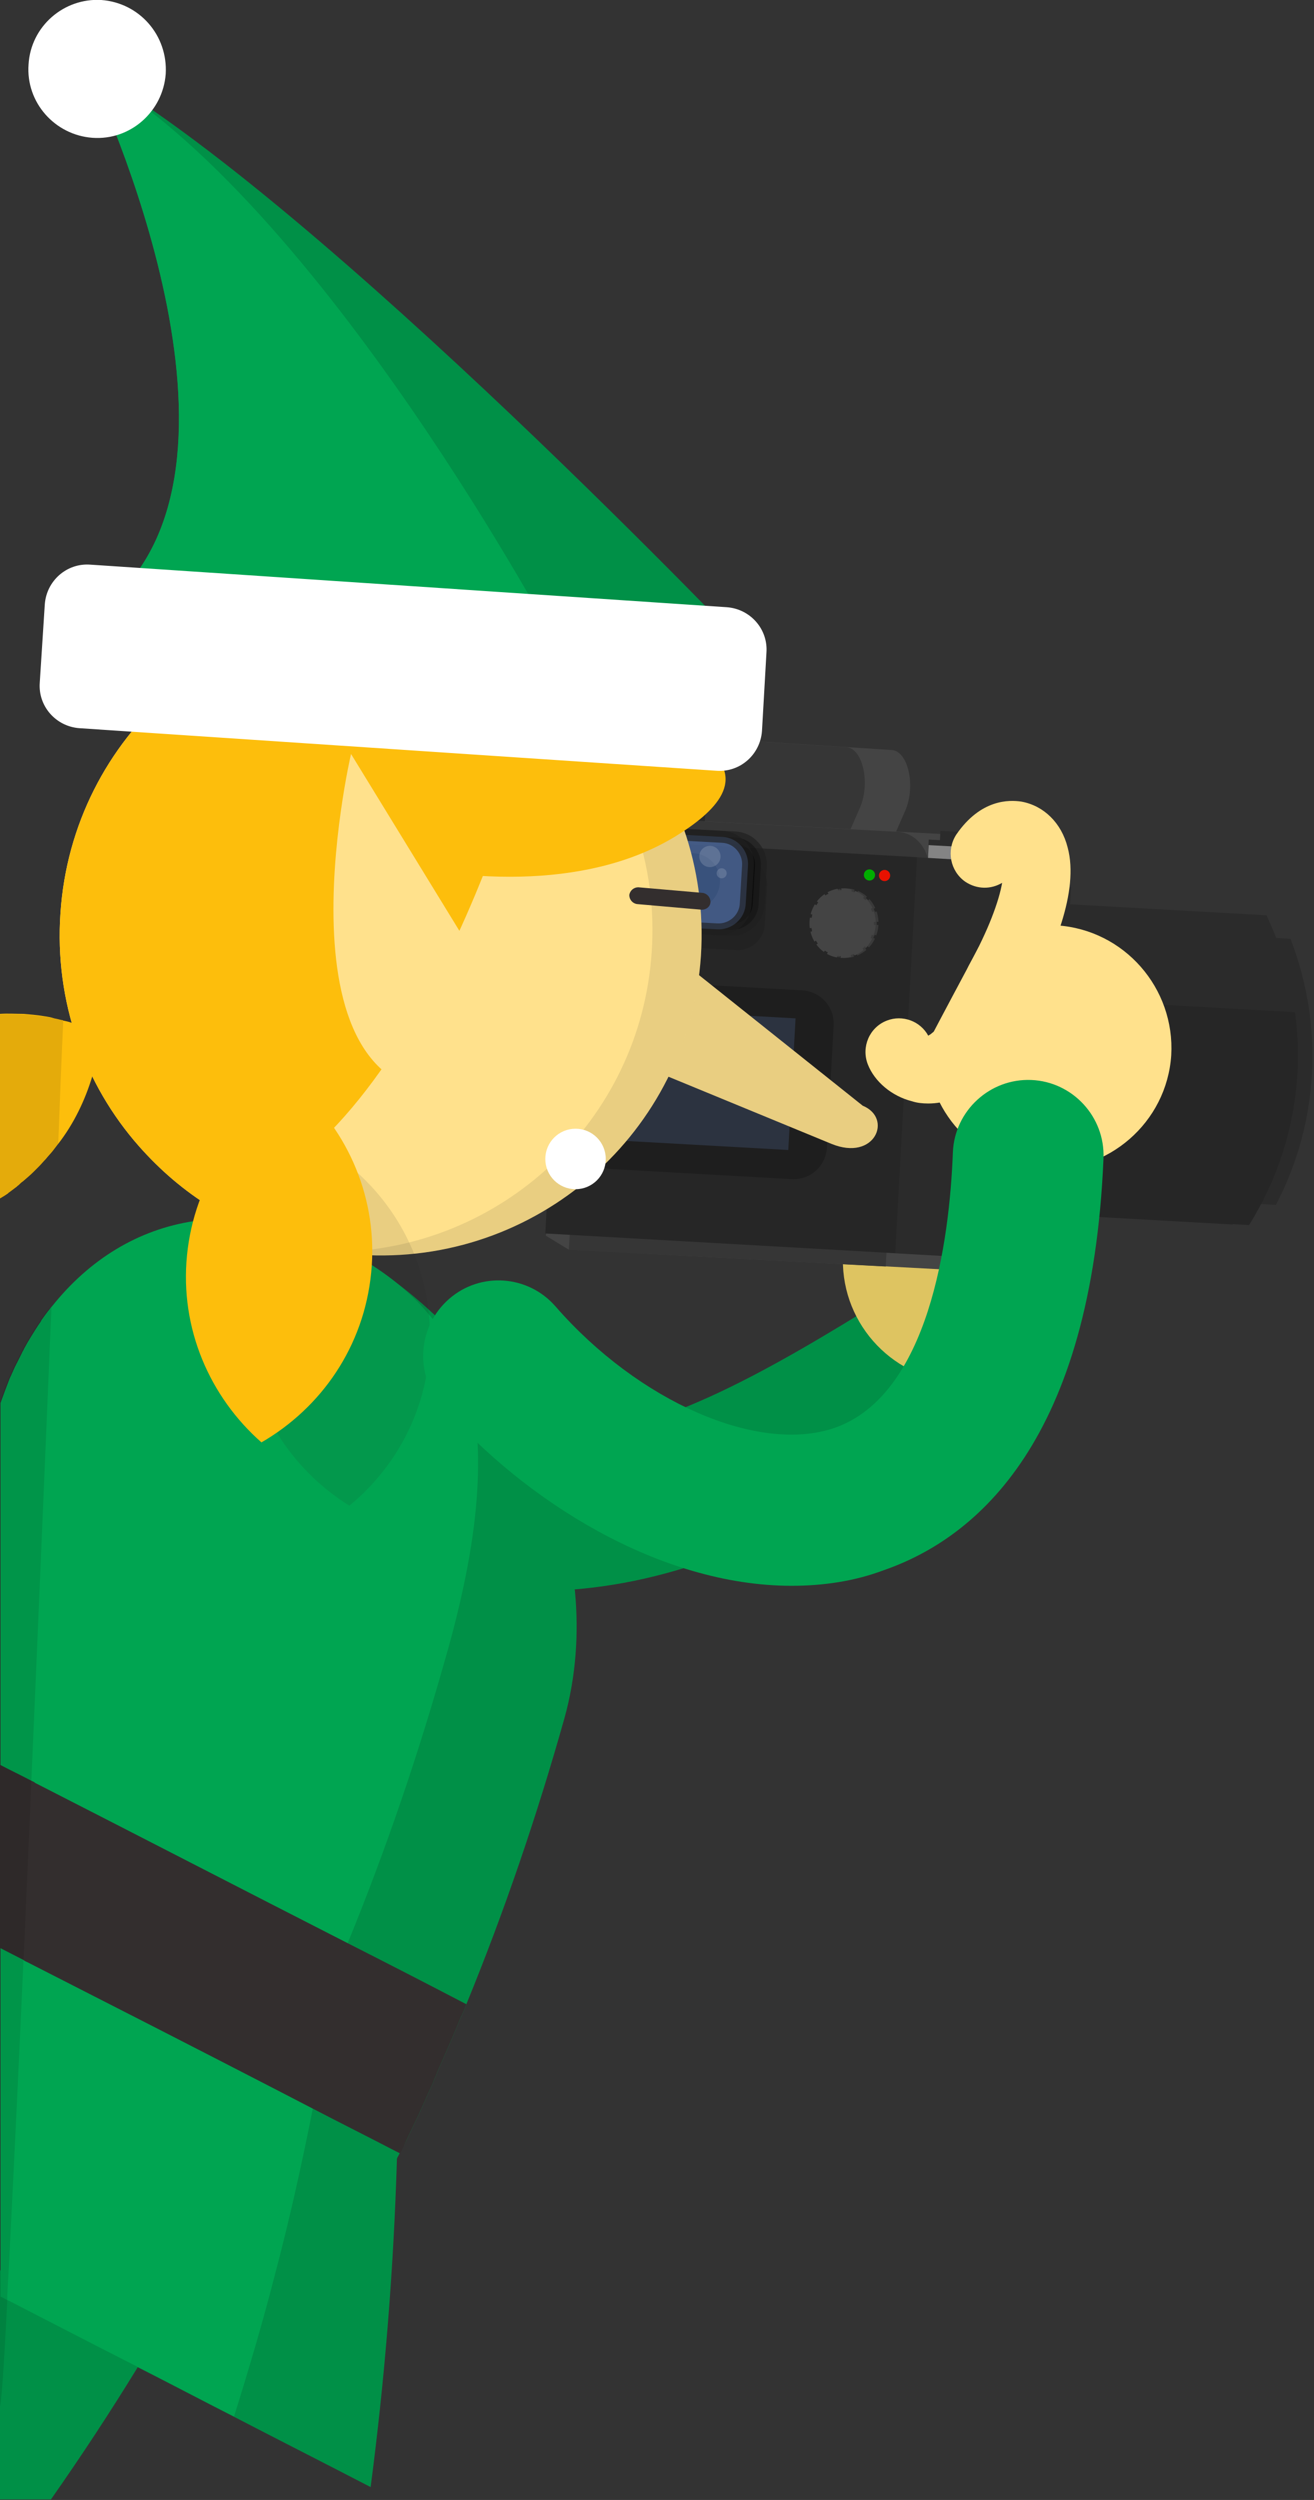 <svg id="Layer_1" xmlns="http://www.w3.org/2000/svg" width="234.7" height="446.3" viewBox="0 0 234.7 446.3"><rect x="0" y="0" width="234.7" height="446.3" fill="#333333" stroke="none"/><style>.st0{fill:#e53935}.st1{fill:#be3935}.st2{fill:#f9ce1d}.st3{opacity:.1}.st4{fill:#f1f1f1}.st5{fill:#212121}.st6{fill:#ef9a9a}.st7{fill:#FFF}.st8{fill:#f7caad}.st9{opacity:.15}.st10{fill:#231f20}.st11{fill:none;stroke:#e53935;stroke-width:79.267;stroke-linecap:round;stroke-miterlimit:10}.st12{fill:#da4637}.st13{fill:#ffdf00}.st14{fill:#914295}.st15{fill:#48b980}.st16{opacity:.11}.st17{fill:#666}.st18{fill:#ffda85}.st19{fill:#ffb15b}.st20{fill:#333}.st21{fill:none;stroke:#29b6f6;stroke-width:25.401;stroke-linecap:round;stroke-miterlimit:10}.st22{fill:#2297cc}.st23{fill:#29b6f6}.st24{fill:#764c2e}.st25{fill:#4d4d4d}.st26{fill:none;stroke:#666;stroke-width:9.218;stroke-miterlimit:10}.st27{fill:#ffe18c}.st28{fill:#332e2e}.st29{stroke:#FFF;stroke-width:1.769;stroke-miterlimit:10}.st29,.st30{fill:none}.st31{fill:#fdd500}.st32{fill:none;stroke:#332e2e;stroke-width:1.975;stroke-miterlimit:10}.st33{fill:#fdbe0c}.st34{fill:#bdbdbd}.st35{opacity:.1;fill:#FFF}.st36{fill:#008fa1}.st37{fill:#fb8c00}.st38{fill:#ef5350}.st39{opacity:.33;fill:#333}.st40{fill:#4caf50}.st41{fill:#00838f}.st42{fill:#00acc1}.st43{fill:#8e24aa}.st44{fill:#ffd200}.st45{opacity:.14;fill:#333}.st46{fill:#f79117}.st47{fill:#dbdbdb}.st48{fill:#dc9e00}.st49{fill:#fddf00}.st50{clip-path:url(#SVGID_2_)}.st51{fill:#ff8300}.st52{fill:#00c763}.st53{fill:#fff200}.st54{fill:#e86e1c}.st55{fill:#c8541f}.st56{fill:#009047}.st57{fill:#00a551}.st58{fill:#dec461}.st59{fill:#444}.st60{opacity:.2;enable-background:new}.st61{fill:#2b2b2b}.st62{opacity:.12;enable-background:new}.st63{fill:#848484}.st64{opacity:.21;enable-background:new}.st65{opacity:.21;fill:#5f81c0}.st65,.st66,.st67{enable-background:new}.st66,.st67{opacity:.66;stroke:#1f1f1f;stroke-width:2.116;stroke-miterlimit:10}.st67{fill:#5f81c0}.st68{fill:#3a3a3a}.st69{stroke:#393939}.st69,.st70{fill:none;stroke-width:.621;stroke-miterlimit:10;stroke-dasharray:1.81,.603}.st70{stroke:#444}.st71{fill:#00ad00}.st72{fill:#e91100}.st73{fill:#39527c}.st74{opacity:.15;fill:#FFF}.st75{fill:#262626}.st76{opacity:.6;fill:url(#SVGID_3_)}.st77{fill:#0096a3}.st78{fill:#00b2c2}.st79{fill:#d97823}.st80{fill:#d13d7f}.st81{fill:#b81463}.st82{fill:#7b7878}.st83{fill:#929292}.st84{fill:#2f2f2f}.st85{fill:#616161}.st86{fill:#8d8d8d}.st87{fill:#575757}.st88{fill:#828282}.st89{opacity:.43}.st90{fill:#b3b3b3}.st91{fill:#7f7f7f}.st92{fill:none;stroke:#a5a3a3;stroke-width:3;stroke-linecap:round;stroke-miterlimit:10}.st93{fill:#6a6a6a}.st94{stroke:#7f7f7f;stroke-width:7}.st94,.st95{fill:none;stroke-linecap:round;stroke-miterlimit:10}.st95{stroke:#929292;stroke-width:5}.st96{clip-path:url(#SVGID_5_);fill:url(#SVGID_6_)}.st97{fill:#f78011}.st98{fill:#db6300}.st99{fill:#f0a42c}.st100{fill:#de7221}.st101{fill:#ff8787}.st102{clip-path:url(#SVGID_8_)}.st103{fill:#ffa1e4}.st104{fill:#1da802}.st105{fill:#fcbe2d}.st106{fill:#fcd03f}.st107{fill:#f6b12d}.st108{fill:#de4a3f}.st109{fill:#000002}.st110{fill:#ffdf82}.st111{fill:#764299}.st112{fill:#68378c}.st113{fill:#fd930c}.st114{fill:#287a5e}.st115{fill:#1aa17d}.st116{fill:#764d2f}.st117{fill:#ededed}.st118{fill:#c92828}.st119{fill:#ffd500}.st120{fill:#ec407a}.st121{fill:#1565c0}.st122{fill:#c165c7}.st123{fill:#ff931e}.st124{fill:#fdce48}.st125{fill:#2aaf4b}.st126{fill:#b99960}.st127{fill:#a17b54}.st128{fill:#d4af6e}.st129{opacity:.12}.st130{fill:#f0b21c}.st131{fill:#b0b0b0}.st132{fill:#b46d3d}.st133{opacity:.7;fill:url(#SVGID_9_)}.st134{fill:#29b65e}.st135{fill:none;stroke:#f0b21c;stroke-width:14.749;stroke-linecap:round;stroke-linejoin:round;stroke-miterlimit:10}.st136{fill:#ffe51c}.st137{fill:#c70fd1}.st138{fill:#b9b9b9}.st139{fill:#4830a6}.st140{fill:#6e40ed}.st141{fill:#a2a5a3}.st142{fill:#b6e5cd}.st143{fill:#e9d386}.st144{fill:#413d3d}.st145{fill:#666262}.st146{fill:#85d4ac}.st147{fill:none;stroke:#6e40ed;stroke-width:18.796;stroke-linecap:round;stroke-miterlimit:10}.st148{stroke-dasharray:29.049,256.314}.st148,.st149{fill:none;stroke:#f7fffa;stroke-width:19.224;stroke-miterlimit:10}.st149{stroke-linecap:round;stroke-dasharray:8.544,256.314}.st150{fill:#211c1c}.st151{opacity:.2}.st152{fill:#f5951f}.st153{fill:#f7fffa}.st154{fill:#ff8b17}.st155{fill:none;stroke:#f0b21c;stroke-width:17.108;stroke-linecap:round;stroke-linejoin:round;stroke-miterlimit:10}.st156{fill:#d6aa1a}.st157{fill:none;stroke:#d6aa1a;stroke-width:25.801;stroke-linecap:round;stroke-miterlimit:10}.st158{fill:#f5c60c}.st159{fill:#231f20;stroke:#b6e5cd;stroke-width:1.208;stroke-miterlimit:10}.st160{fill:#ab5844}.st161{fill:#249d43}.st162{fill:#fde08b}.st163{fill:#c5161d}.st164{fill:#d89614}.st165{fill:#faac18}.st166{fill:none;stroke:#faac18;stroke-width:24.2;stroke-linecap:round;stroke-linejoin:round;stroke-miterlimit:10}.st167{fill:#e91c24}.st168{fill:#eceff1}.st169{stroke:#5f14a6;stroke-width:28.025;stroke-linecap:round}.st169,.st170{fill:none;stroke-miterlimit:10}.st170{stroke-dasharray:43.312,382.165}.st170,.st171{stroke:#a2a5a3;stroke-width:28.662}.st171{stroke-dasharray:12.739,382.165}.st171,.st172{fill:none;stroke-linecap:round;stroke-miterlimit:10}.st172{stroke:#5f14a6;stroke-width:28.381}.st173{fill:#8c28de}.st174{fill:#5f14a6}.st175{stroke:#8c28de;stroke-width:31.642;stroke-linecap:round}.st175,.st176{fill:none;stroke-miterlimit:10}.st176{stroke-dasharray:48.902,431.488}.st176,.st177{stroke:#e6e6e6;stroke-width:32.362}.st177{stroke-dasharray:14.383,431.488}.st177,.st178{fill:none;stroke-linecap:round;stroke-miterlimit:10}.st178{stroke:#8c28de;stroke-width:28.381}.st179{fill:#fafafa}.st180{fill:#ffa000}.st181{fill:#ffb300}.st182{fill:#C93}.st183{fill:#5d4037}.st184{fill:#ff9800}.st185{fill:#cfd8dc}.st186{fill:#f57c00}.st187{stroke:#f57c00;stroke-width:23.784;stroke-linecap:round}.st187,.st188{fill:none;stroke-miterlimit:10}.st188{opacity:.5;stroke:#cfd8dc;stroke-width:3.63}.st189{fill:#f06292}.st190{fill:none;stroke:#ff9800;stroke-width:23.784;stroke-linecap:round;stroke-miterlimit:10}.st191{fill:#9b51a0}.st192{fill:#7b1fa2}.st193{fill:none;stroke:#8e24aa;stroke-width:23.784;stroke-linecap:round;stroke-miterlimit:10}.st194{fill:#ffc107}.st195{fill:#26c6da}.st196{fill:#039be5}.st197{fill:none;stroke:#039be5;stroke-width:23.784;stroke-linecap:round;stroke-miterlimit:10}.st198{stroke:#cfd8dc;stroke-width:3.63}.st198,.st199{fill:none;stroke-miterlimit:10}.st199{stroke:#29b6f6;stroke-width:23.784;stroke-linecap:round}.st200{fill:#9575cd}.st201{fill:none;stroke:#9b51a0;stroke-width:23.784;stroke-linecap:round;stroke-miterlimit:10}.st202{opacity:.6}</style><path class="st30" d="M0 36.7h262.5v409.6H0z"/><path d="M9.6 241.7c-1 23.3-2.1 50.1-3.2 76.5-.4 10.2-.9 20.3-1.3 30.1 0 .6 0 1.2-.1 1.8-.8 18.8-1.6 36.5-2.3 51.4-.2 2.9-.3 5.8-.4 8.4v1C1.2 432.2.4 446 .1 446.1V259.8l2.3-5.5c1.8-4.2 4-8.1 6.6-11.6.1-.3.3-.7.6-1z" class="st3"/><path class="st56" d="M158.1 231.8c-42.7 26.6-69.1 38.4-108 2.9-5.5-5-14-4.6-19.1.9-5 5.5-4.6 14 .9 19.1C53.6 274.5 74.4 284 96.5 284c4.9 0 9.8-.5 14.8-1.4 20.8-3.8 40.5-15 62.4-28.7-7.6-5.1-13.2-13-15.6-22.1zM135.5 118S57.3 35.8 15.8 12.4c0 0 32.2 66.3 5.7 93.3l114 12.3z"/><path class="st57" d="M99.7 115.6S57.3 35.7 15.8 12.4c0 0 32.2 66.3 5.7 93.3l78.2 9.9z"/><path class="st58" d="M194.2 226.5c-.8 12-11.2 21.1-23.3 20.3-12-.8-21.1-11.2-20.3-23.2.8-12 11.2-21.1 23.2-20.3 12.1.7 21.2 11.1 20.4 23.2z"/><g id="XMLID_4_"><path class="st59" d="M156.9 211.3l-34-2.2 3-62.5.4-8.4c.2-3.5 1.8-6.3 3.7-6.2l29.3 1.9c2.9.2 4.3 6.4 2.4 10.8l-1.8 4.1-3 62.5z"/><path class="st60" d="M148.7 210.8l-34-2.2.1-1.6 3-60.9.4-8.4c.2-3.5 1.8-6.3 3.7-6.2l29.3 1.9c2.9.2 4.3 6.4 2.4 10.8l-1.8 4.1-3.1 62.5z"/><path class="st61" d="M178.9 212.2l42.9 2.4c-3.6-15.7-2.7-32.1 2.6-47.3l-42.9-2.4c-5.3 15.2-6.2 31.6-2.6 47.3z"/><path class="st61" d="M177.3 216.2l42.9 2.4c-5.2-18.3-4.1-37.7 3.1-55.3l-42.9-2.4c-7.1 17.5-8.2 37-3.1 55.3z"/><path class="st62" d="M177.3 216.2l42.9 2.4c-3.5-12.6-4.1-25.7-1.8-38.4l-42.9-2.4c-2.3 12.7-1.7 25.8 1.8 38.4z"/><path class="st61" d="M156 166.2l32.8 1.8-2.4 43.3-32.8-1.8z"/><path class="st59" d="M171.8 226.8l-56.6-3 3.6-62.7.5-8.4c.2-3.5 2.9-6.3 6-6.1l48.7 2.6c4.8.3 7.3 6.6 4.3 10.9l-2.8 4-3.7 62.7z"/><path class="st59" d="M158.2 226.1l-56.6-3-4.1-2.5 7.7-60.2.5-8.4c.2-3.5 2.9-6.3 6-6.1l48.7 2.6c4.8.3 7.3 6.6 4.3 10.9l-2.8 4-3.7 62.7z"/><path class="st60" d="M158.2 226.1l-56.6-3 .1-1.6 3.5-61.1.5-8.4c.2-3.5 2.9-6.3 6-6.1l48.7 2.6c4.8.3 7.3 6.6 4.3 10.9l-2.8 4-3.7 62.7z"/><path class="st61" d="M156.7 156.5l34.6 1.9-3.4 62.9-34.6-1.9z"/><path class="st62" d="M156.7 156.5l33.5 21.6-2.3 43.2-34.6-1.9z"/><path class="st59" d="M140.1 167.3l21.1 1.1-2.5 47.3-21.2-1.2z"/><path class="st61" d="M175.73 156.727l-10.184-.554.342-6.29 10.185.553z"/><path class="st61" d="M173.625 154.948l-5.99-.326.34-6.29 5.992.325z"/><path class="st63" d="M175.717 157.715l-10.185-.553.342-6.29 10.185.553z"/><path class="st61" d="M101.2 149.5l75.9 4.3-3.8 70.7-75.9-4.3z"/><path class="st62" d="M101.3 149.5l62.5 3.5-3.9 70.7-62.5-3.5z"/><path class="st64" d="M111.1 175l32.2 1.8c3.3.2 5.8 3 5.6 6.3l-1.2 21.8c-.2 3.3-3 5.8-6.3 5.6l-32.2-1.8c-3.3-.2-5.8-3-5.6-6.3l1.2-21.8c.2-3.3 3-5.8 6.3-5.6z"/><path class="st65" d="M111.6 180.1l30.5 1.7-1.3 23.5-30.5-1.7z"/><path class="st62" d="M123.2 152.6l9.2.5c2.7.1 4.8 2.5 4.6 5.2l-.4 6.7c-.1 2.7-2.5 4.8-5.2 4.6l-9.2-.5c-2.7-.1-4.8-2.5-4.6-5.2l.4-6.7c.2-2.7 2.5-4.8 5.2-4.6z"/><path class="st66" d="M122.1 149l9.2.5c2.7.1 4.8 2.5 4.6 5.2l-.4 6.7c-.1 2.7-2.5 4.8-5.2 4.6l-9.2-.5c-2.7-.1-4.8-2.5-4.6-5.2l.4-6.7c.2-2.7 2.5-4.7 5.2-4.6z"/><path class="st67" d="M119.8 148.9l9.2.5c2.7.1 4.8 2.5 4.6 5.2l-.4 6.7c-.1 2.7-2.5 4.8-5.2 4.6l-9.2-.5c-2.7-.1-4.8-2.5-4.6-5.2l.4-6.7c.2-2.7 2.5-4.8 5.2-4.6z"/><path class="st61" d="M185 212.7l42.9 2.4c7.7-14.7 8.6-32 2.6-47.5l-42.9-2.4c6 15.4 5.1 32.8-2.6 47.5z"/><path class="st61" d="M180.2 216.3l42.9 2.4c10.4-16.7 11.6-37.6 3.1-55.3l-42.9-2.4c8.5 17.8 7.3 38.6-3.1 55.3z"/><path class="st62" d="M180.2 216.3l42.9 2.4c7.2-11.5 10-25 8.2-38l-42.9-2.4c1.8 13.1-1 26.5-8.2 38z"/><g transform="rotate(3.16 150.992 164.82) scale(1)"><ellipse class="st68" cx="151" cy="164.8" rx="5.6" ry="5.9"/><ellipse class="st69" cx="151" cy="164.8" rx="5.6" ry="5.9"/></g><g transform="rotate(3.16 150.476 164.79) scale(1)"><ellipse class="st59" cx="150.5" cy="164.8" rx="5.6" ry="5.9"/><ellipse class="st70" cx="150.5" cy="164.8" rx="5.6" ry="5.9"/></g><circle class="st71" cx="155.3" cy="156.2" r="1"/><circle class="st72" cx="158" cy="156.3" r="1"/><circle class="st73" cx="123.6" cy="157.3" r="5"/><circle class="st74" cx="126.8" cy="152.9" r="1.9"/><circle class="st74" cx="128.9" cy="155.9" r=".9"/></g><path class="st27" d="M110.2 162.4l43.9 35c5.4 2.2 2.2 10-5.6 6.8L89 179.7l21.2-17.3z"/><path class="st3 st75" d="M110.2 162.4l43.9 35c5.4 2.2 2.2 10-5.6 6.8L89 179.7l21.2-17.3z"/><path class="st27" d="M125.2 170.6c-2.1 31.6-29.4 55.5-61 53.4-9.7-.6-18.6-3.7-26.4-8.4-4.9-3-9.2-6.7-13-11-9.7-11-15.1-25.8-14-41.6 2.1-31.6 29.4-55.5 61-53.4.7 0 1.4.1 2.1.2.5 0 .9.1 1.3.2h.3c.5.1 1.1.1 1.6.2s.9.2 1.4.2c.2 0 .3.1.5.1 12.8 2.5 23.9 9.2 32.1 18.5 9.7 11.1 15.1 25.8 14.1 41.6z"/><path class="st3 st75" d="M125.2 170.6c-2.1 31.6-29.4 55.5-61 53.4-1.5-.1-2.9-.3-4.4-.5 29.7-.3 54.6-23.4 56.6-53.5 1.1-15.8-4.4-30.5-14-41.6-8.2-9.3-19.3-16-32.1-18.5-.2 0-.3-.1-.5-.1-.5-.1-.9-.2-1.4-.2-.3 0-.6-.1-.9-.1 1.5 0 2.9 0 4.4.1.7 0 1.4.1 2.1.2.5 0 .9.1 1.3.2h.3c.5.1 1.1.1 1.6.2s.9.2 1.4.2c.2 0 .3.1.5.1 12.8 2.5 23.9 9.2 32.1 18.5 9.6 11.1 15 25.8 14 41.6z"/><path class="st28" d="M125.4 162.4h-.1l-11.5-1c-.8-.1-1.4-.8-1.4-1.6.1-.8.8-1.4 1.6-1.4l11.5 1c.8.1 1.4.8 1.4 1.6s-.7 1.4-1.5 1.4z"/><path class="st33" d="M98.7 122.4c-12.7-3.4-38.1-6.7-47.6 1.7l-2.8.7c-9.5 8.4 3.3 24.6 16 28 17.5 4.7 40.1 6.3 56.2-3.4 7.2-4.4 13.6-10.4 4.9-16.5-7.6-5.4-17.7-8.1-26.7-10.5z"/><path class="st33" d="M97.9 117.9c-4 21.8-24.6 87.8-60.1 97.7-4.9-3-9.2-6.7-13-11-9.7-11-15.1-25.8-14-41.6 2.1-31.6 29.4-55.5 61-53.4.7 0 1.4.1 2.1.2.5 0 .9.1 1.3.2h.3c.5.1 1.1.1 1.6.2s.9.2 1.4.2c.2 0 .3.1.5.1 6.9 1.4 13.2 3.9 18.9 7.4z"/><path class="st27" d="M90.1 179.3l-27.4-44.7s-15.4 66 22 60.3l5.4-15.6z"/><path class="st7" d="M136.1 130.5c-.3 4.2-3.9 7.4-8.1 7.1L14.2 130c-4.2-.3-7.4-3.9-7.1-8.1l.9-14c.3-4.2 3.9-7.4 8.1-7.1l113.7 7.6c4.2.3 7.4 3.9 7.1 8.1l-.8 14z"/><path class="st56" d="M100.8 306.8c-4.9 17.4-10.7 34.4-17.5 51-.3.9-.7 1.7-1.1 2.6-1 2.5-2.1 5-3.2 7.5-.4.9-.8 1.7-1.1 2.6-.2.4-.4.8-.5 1.2-.4 1-.9 1.9-1.3 2.9-1.1 2.5-2.3 5-3.5 7.5-.4.8-.8 1.5-1.2 2.3-.2.4-.4.7-.6 1.1-5.2 9.1-12.8 16.1-21.7 20.8-6.1 3.2-12.8 5.3-19.7 6.3-9 1.3-18.3.6-27.1-2.2-.3-.1-.5-.2-.8-.3-.5-.1-1-.3-1.4-.5V250.5c0-.1.1-.2.1-.3.5-1.4 1-2.7 1.5-4 .1-.3.3-.6.4-.9.3-.6.5-1.2.8-1.7 0-.1 0-.1.1-.2l.9-1.8c.1-.3.3-.5.4-.8.8-1.5 1.7-2.9 2.6-4.3.2-.3.4-.5.5-.8.5-.7 1-1.4 1.5-2 .1-.1.1-.2.2-.2l.2-.2c6.7-8.4 15.4-13.7 25.3-15.2 2.2-.3 4.5-.5 6.9-.4 2.1.1 4.1.3 6.3.7 4.6.8 9.4 2.5 14.2 5 .2.1.3.2.5.3.3.1.6.3.9.5.1 0 .1.1.2.1.6.3 1.2.7 1.8 1.1.2.1.3.2.5.3.2.1.4.2.6.4 3.6 2.2 6.9 4.8 10.1 7.7.4.4.9.8 1.3 1.2 6.6 6.3 12.2 13.9 16.5 22.2 2 3.9 3.7 7.9 5 12 1.6 4.9 2.7 9.9 3.3 14.9.7 7.4.2 15.2-1.9 22.7z"/><path class="st57" d="M82.9 282.7c-.9 4.3-2 8.7-3.3 13.2-4.9 17.4-10.7 34.4-17.5 51-3.3 8.2-6.9 16.2-10.7 24.2-.1.3-.3.6-.4.8-.2.5-.5 1-.7 1.5-6.3 12.9-13.2 24-21.5 30.8-7.5 6.1-16.1 8.7-26.5 5.9-.3-.1-.5-.1-.8-.2-.5-.1-.9-.3-1.4-.4v-159c0-.1.1-.2.1-.3.5-1.4 1-2.7 1.5-4 .1-.3.3-.6.4-.9.3-.6.5-1.2.8-1.7 0-.1 0-.1.1-.2l.9-1.8c.1-.3.3-.5.4-.8.8-1.5 1.7-2.9 2.6-4.3.2-.3.4-.5.5-.8.5-.7 1-1.4 1.5-2 .1-.2.2-.3.4-.5 6.7-8.4 15.4-13.7 25.3-15.2 2.2-.3 4.5-.5 6.9-.4 2.1.1 4.1.3 6.3.7 4.6.8 9.4 2.5 14.2 5 .2.1.3.2.5.3.3.1.6.3.9.5.1 0 .1.1.2.1.6.3 1.2.7 1.8 1.1.4.2.7.4 1.1.6 4.2 2.7 7.6 5.7 10.3 9 .2.2.4.5.6.7 4.4 5.8 6.8 12.5 7.7 19.9.1.7.1 1.3.2 2 .4 7.7-.5 16.2-2.4 25.2z"/><path class="st56" d="M70.9 382.1v3.3c-.6 20-2.2 39.6-4.7 58.6-8.1-4.2-16.2-8.3-24.3-12.5-5.7-2.9-11.4-5.9-17.1-8.8-7.5-3.8-15-7.7-22.4-11.5-.3-.1-.5-.3-.8-.4-.5-.2-.9-.5-1.4-.7v-64.2c1.5.7 2.9 1.5 4.4 2.2.2.1.5.2.7.4 15.3 7.9 30.6 15.7 45.9 23.6 1.7.9 3.5 1.8 5.2 2.7 4.7 2.3 9.6 4.8 14.5 7.3z"/><path class="st56" d="M29.4 412.4c-.6 2.8-1.9 5.5-3.5 8.1-.4.7-.8 1.4-1.3 2.1-4.9 8-10.1 15.9-15.5 23.6H0v-40.8l1.8-3c.1-.1.1-.3.2-.4.2-.1.4-.3.6-.4 4.4-3.1 8.7-6.3 13-9.5 7.5 3.9 11.5 8 13.2 12.1 1.1 2.7 1.2 5.5.6 8.2z"/><path class="st57" d="M56.2 374.6c-.1.6-.2 1.1-.3 1.7-2 10.1-4.2 20-6.8 29.8-2.2 8.6-4.7 17-7.3 25.3-5.7-2.9-11.4-5.9-17.1-8.8-7.5-3.8-15-7.7-22.4-11.5-.3-.1-.5-.3-.8-.4-.5-.2-.9-.5-1.4-.7v-64.2c1.5.7 2.9 1.5 4.4 2.2.2.1.5.2.7.4 15.3 7.9 30.6 15.7 45.9 23.6 1.6.8 3.4 1.7 5.1 2.6z"/><path class="st28" d="M83.3 357.8c-.3.9-.7 1.7-1.1 2.6-1 2.5-2.1 5-3.2 7.5-.4.9-.8 1.7-1.1 2.6-.2.4-.4.8-.5 1.2-.4 1-.9 1.9-1.3 2.9-1.1 2.5-2.3 5-3.5 7.5-.4.8-.7 1.6-1.1 2.3h-.1l-.6-.3c-5-2.6-10-5.1-15-7.7-1.9-1-3.7-1.9-5.6-2.9C35.1 365.7 20 358 4.9 350.3c-.2-.1-.5-.2-.7-.4-1.4-.7-2.9-1.5-4.3-2.2V315c1.9 1 3.8 1.9 5.7 2.9.2.1.5.2.7.4 18.6 9.5 37.2 19.1 55.8 28.6 7.1 3.6 14.1 7.2 21.2 10.9z"/><path class="st7" d="M5.1 11.5c-.5 6.8 4.7 12.6 11.4 13.1 6.8.5 12.6-4.7 13.1-11.4C30 6.3 24.9.5 18.1 0c-6.7-.4-12.6 4.7-13 11.5z"/><path class="st33" d="M16.5 192.1c-1.3 4.3-3.3 8.5-6.1 12.1-.3.4-.7.9-1 1.3-.4.5-.8.9-1.2 1.4-.4.4-.8.9-1.2 1.3l-1 1c-.6.6-1.2 1.1-1.9 1.7-.3.2-.5.4-.8.7-.2.1-.3.3-.5.4l-1.2.9s-.1 0-.1.1c-.4.3-.9.6-1.4.9 0 0-.1 0-.1.1v-33c1.4-.1 2.8 0 4.2 0 1.2.1 2.4.2 3.6.4.7.1 1.3.2 1.9.4.5.1.9.2 1.3.3.1 0 .2 0 .3.1.5.1 1 .2 1.5.4 1.8.5 3.5 1.1 5.2 1.9-.2 2.5-.8 5.1-1.5 7.6z"/><path class="st3 st75" d="M76.7 235.8c-.9-13.2-8.2-24.3-18.6-30.8-9.5 7.8-15.2 19.8-14.3 33 .9 13.2 8.2 24.3 18.6 30.8 9.5-7.8 15.2-19.8 14.3-33z"/><path class="st33" d="M66.3 227.2c1.3-13.1-4.1-25.3-13.3-33.4-10.7 6.2-18.3 17.2-19.6 30.3-1.3 13.1 4.1 25.3 13.3 33.4 10.7-6.2 18.3-17.1 19.6-30.3z"/><g><circle class="st7" cx="102.8" cy="206.9" r="5.4"/></g><g><path class="st27" d="M188.8 165.2c-5.2-.3-10.1 1.2-14 3.9-3.1 5.8-6.2 11.6-9.3 17.5-.2 11.6 8.7 21.4 20.4 22.1 12 .8 22.5-8.3 23.3-20.3.7-12-8.4-22.4-20.4-23.2z"/></g><g><path class="st57" d="M141.4 283.1c-23.6 0-47.7-15.2-62.5-32.2-4.9-5.6-4.3-14.1 1.3-19s14.1-4.3 19 1.3c14.9 17.1 36.3 26.4 49.9 21.7 16.8-5.9 20.5-33.3 21.1-49.2.3-7.4 6.6-13.2 14-12.9 7.4.3 13.2 6.6 12.9 14-2.1 50.2-22.5 67.7-39.2 73.5-5.3 2-10.9 2.8-16.5 2.8z"/></g><g><path class="st27" d="M178.4 181.1c-1 0-2-.2-2.9-.8-2.9-1.6-4-5.3-2.3-8.2 3.3-6 5.2-11.1 5.8-14.5-2 1.2-4.5 1.2-6.6-.2-2.7-1.9-3.4-5.6-1.6-8.4 4.4-6.4 9.5-6.2 11.6-5.9 4 .7 7.2 3.8 8.3 8.2 2.1 7.8-2.6 18.8-7 26.6-1.1 2.1-3.1 3.2-5.3 3.2z"/></g><g><path class="st27" d="M165.8 197c-1 0-2-.1-2.9-.4-3.6-.9-6.7-3.5-7.9-6.6-1.2-3.1.3-6.6 3.4-7.8 2.8-1.1 6 .1 7.4 2.7.1-.1.4-.2.7-.5 2.6-2.1 6.4-1.8 8.5.8 2.1 2.6 1.8 6.4-.8 8.5-2.5 2.2-5.4 3.3-8.4 3.3z"/></g><g class="st3"><path d="M9.2 233.2c-.1 3.1-.3 6.3-.4 9.5-1 23.8-2.1 50.1-3.2 75.2-.4 10.3-.9 20.4-1.3 30.1 0 .6-.1 1.2-.1 1.8-.9 20.3-1.8 38.6-2.5 52.6-.1 2.6-.3 5.1-.4 7.4v.9c-.6 12-1.1 19.2-1.4 19.2V250.5c0-.1.1-.2.1-.3.5-1.4 1-2.7 1.5-4 .1-.3.3-.6.4-.9.3-.6.5-1.2.8-1.7 0-.1 0-.1.1-.2l.9-1.8c.1-.3.3-.5.4-.8.8-1.5 1.7-2.9 2.6-4.3.2-.3.4-.5.5-.8.5-.7 1-1.4 1.5-2 .1-.1.1-.2.2-.2.2-.1.3-.2.3-.3zM11.3 182.2c-.3 6.4-.6 13.9-.9 22.1-.7.9-1.4 1.9-2.2 2.7-.4.4-.8.9-1.2 1.3l-1 1c-.6.6-1.2 1.1-1.9 1.7-.3.2-.5.4-.8.7-.2.1-.3.3-.5.4l-1.2.9s-.1 0-.1.1c-.4.3-.9.6-1.4.9 0 0-.1 0-.1.1v-33c1.4-.1 2.8 0 4.2 0 1.2.1 2.4.2 3.6.4 1.2.1 2.4.4 3.5.7z"/></g></svg>